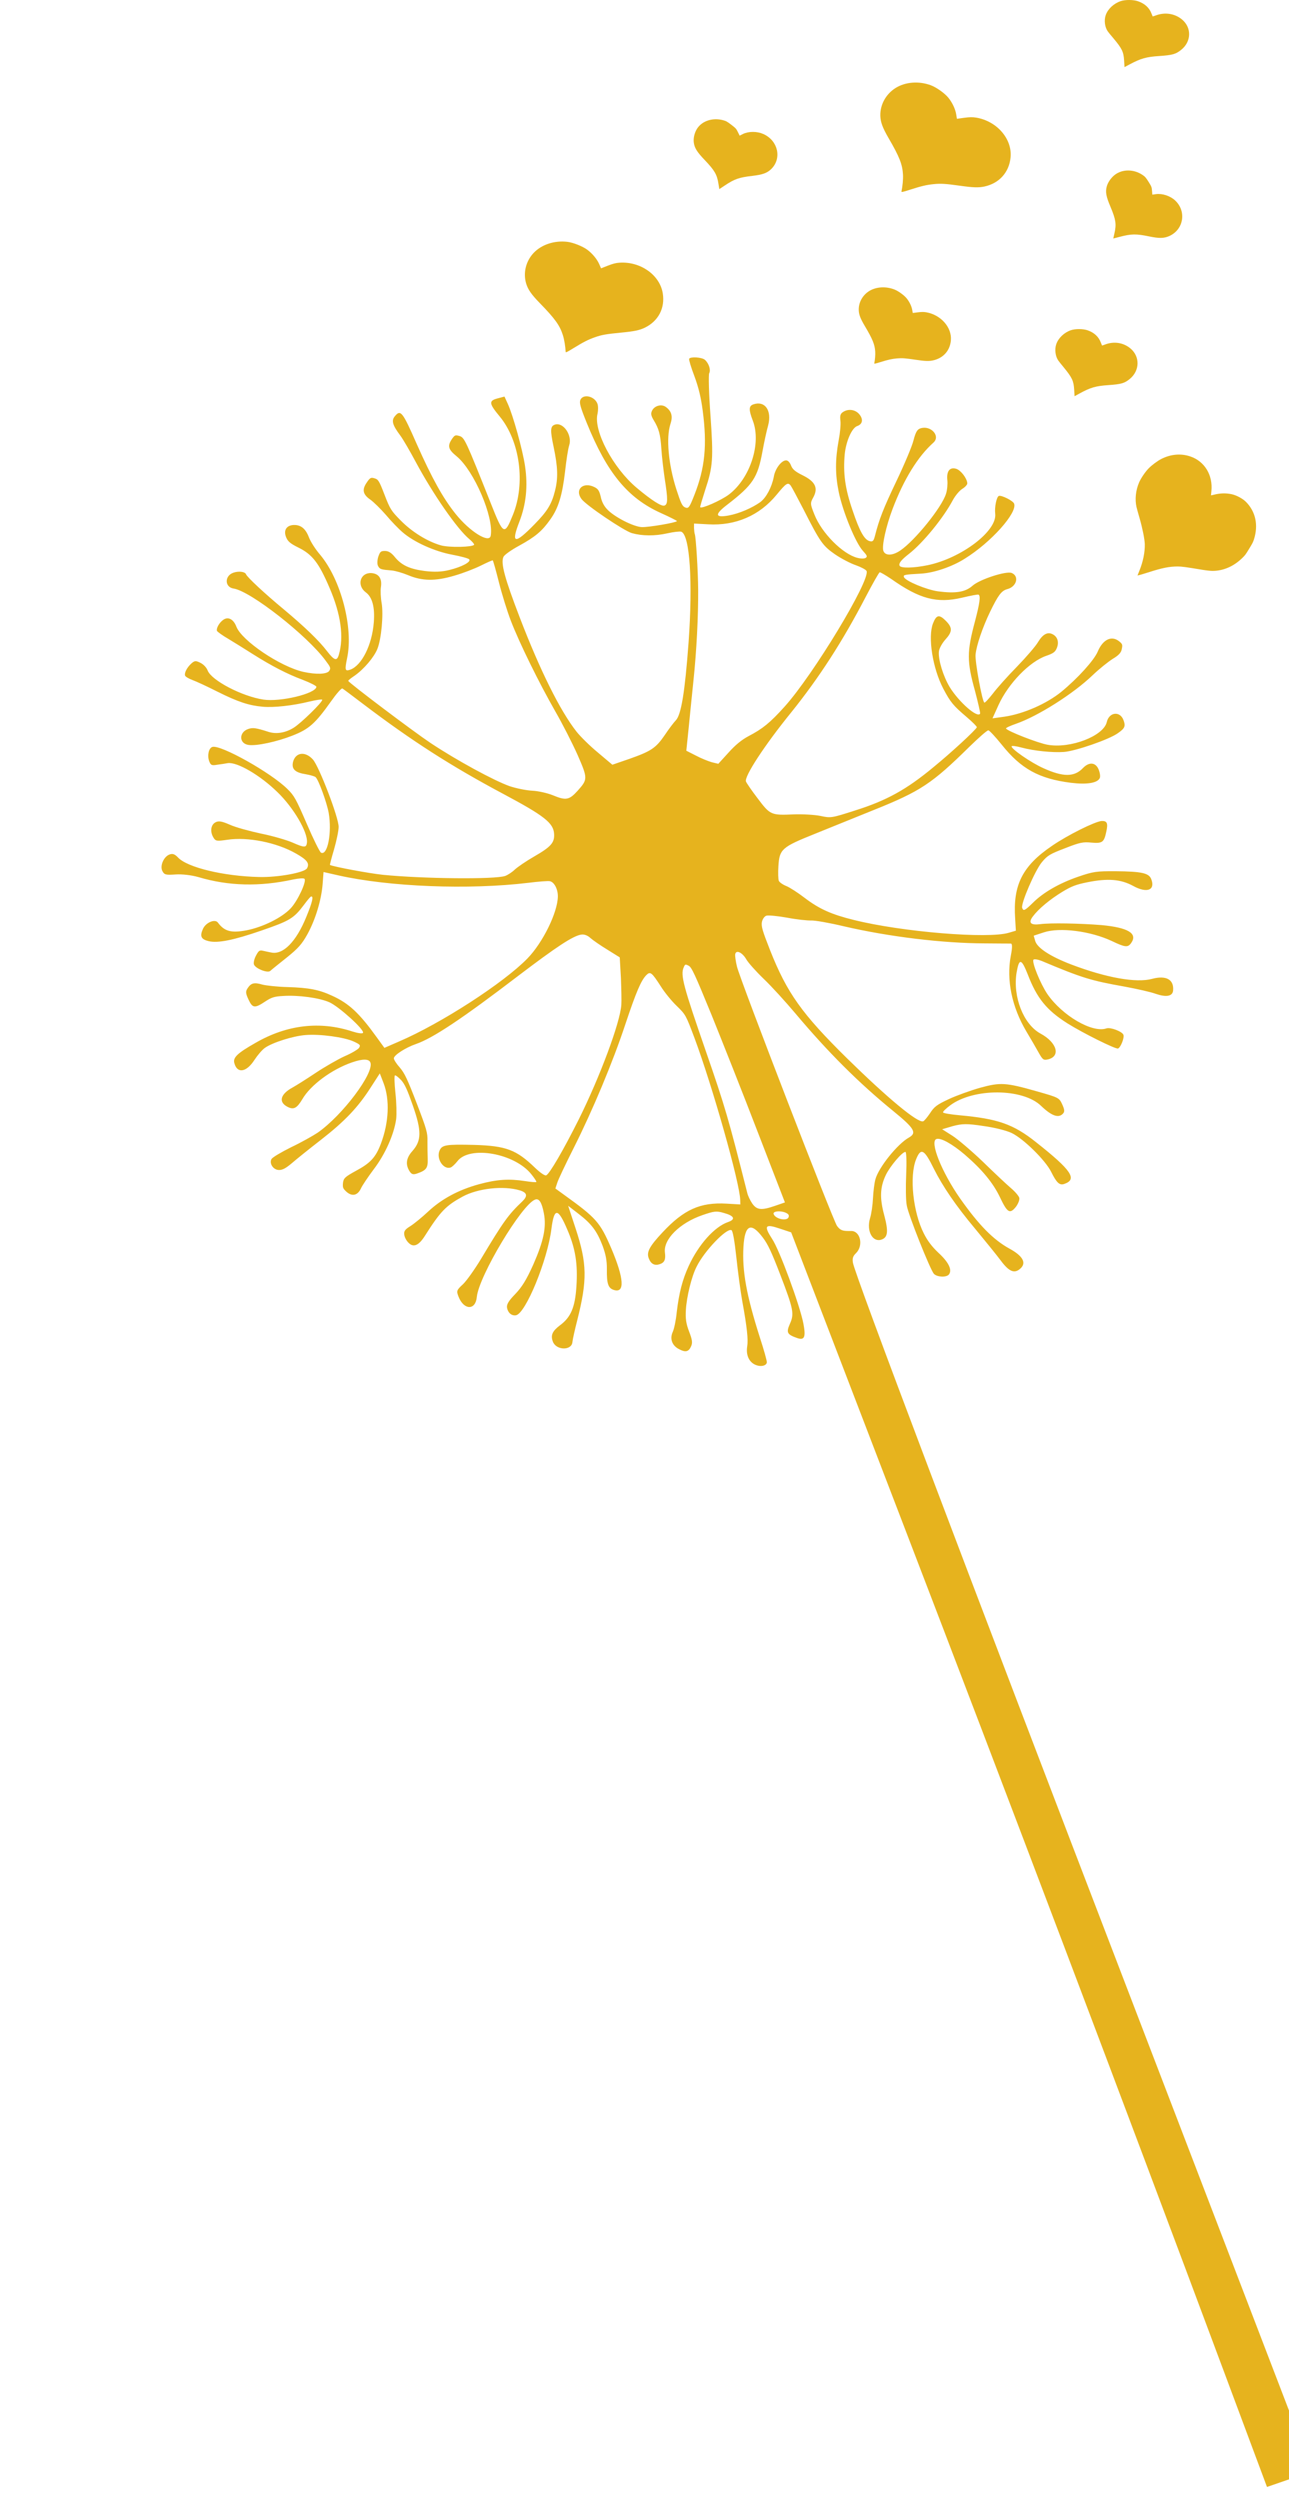 <svg width="344" height="667" viewBox="0 0 344 667" fill="none" xmlns="http://www.w3.org/2000/svg">
<g clip-path="url(#clip0)">
<path d="M105.44 110.968C104.363 112.181 104.734 113.39 106.85 116.223C107.634 117.29 109.446 120.426 110.942 123.226C115.555 131.831 122.042 141.176 125.257 143.828C126.013 144.459 126.604 145.146 126.531 145.319C126.22 145.971 119.877 146.13 117.616 145.475C114.095 144.462 110.003 141.963 106.942 138.861C104.422 136.315 104.08 135.79 102.62 131.987C101.21 128.316 100.943 127.864 99.957 127.61C98.996 127.298 98.724 127.441 97.838 128.786C96.55 130.666 96.855 131.947 98.881 133.327C99.719 133.929 101.591 135.758 103.014 137.395C104.396 139.047 106.409 141.124 107.448 142.003C110.465 144.625 116.004 147.12 120.681 147.981C123 148.419 125.029 148.956 125.229 149.233C125.762 149.891 123.288 151.239 119.869 152.072C117.862 152.567 115.927 152.64 113.377 152.332C109.297 151.809 107.124 150.777 105.342 148.57C104.459 147.489 103.712 147.004 102.769 146.983C101.644 146.975 101.43 147.148 100.942 148.554C100.674 149.438 100.63 150.542 100.897 150.995C101.374 151.87 101.589 151.944 104.585 152.197C105.503 152.277 107.45 152.842 108.892 153.434C112.631 155.015 116.163 155.083 121.2 153.593C123.521 152.941 126.731 151.685 128.34 150.883C129.948 150.08 131.384 149.436 131.5 149.495C131.616 149.554 132.359 152.218 133.162 155.406C133.965 158.594 135.405 163.195 136.328 165.599C138.628 171.587 143.889 182.245 148.165 189.729C150.119 193.114 152.795 198.378 154.152 201.424C156.891 207.705 156.876 207.909 154.131 210.984C151.936 213.424 151.019 213.592 147.686 212.217C146.127 211.567 143.577 211.012 142.055 210.943C140.532 210.874 137.8 210.332 135.977 209.723C131.809 208.241 121.887 202.853 114.922 198.227C110.273 195.129 93.163 182.223 92.945 181.654C92.895 181.523 93.644 180.918 94.575 180.3C97.055 178.603 99.858 175.31 100.73 173.078C101.774 170.441 102.367 163.951 101.854 160.911C101.598 159.514 101.504 157.566 101.656 156.623C102.008 154.373 101.124 153.045 99.146 152.886C96.126 152.69 95.12 156.156 97.611 158.018C99.364 159.295 100.082 162.017 99.757 166.039C99.302 172.037 96.529 177.597 93.433 178.665C92.071 179.135 91.978 178.771 92.646 175.521C94.347 167.411 90.976 154.615 85.447 148.009C84.19 146.562 82.897 144.533 82.427 143.309C81.521 140.949 80.192 139.923 78.191 140.068C76.43 140.23 75.651 141.489 76.323 143.237C76.776 144.417 77.416 144.989 79.722 146.124C83.362 147.936 85.12 150.201 87.953 156.846C90.977 163.871 91.822 169.965 90.417 174.706C89.905 176.417 89.234 176.252 87.277 173.71C85.119 170.891 81.335 167.246 75.76 162.587C70.691 158.396 65.961 153.989 65.659 153.202C65.39 152.503 63.718 152.288 62.274 152.786C59.88 153.612 59.93 156.664 62.355 157.015C66.866 157.686 81.985 169.547 86.885 176.221C88.219 177.989 88.319 178.251 87.885 178.945C87.311 179.886 84.409 179.996 80.988 179.245C74.802 177.865 64.516 170.92 63.073 167.162C62.318 165.195 60.907 164.444 59.614 165.336C58.534 166.054 57.65 167.646 57.901 168.302C57.985 168.521 59.356 169.533 60.974 170.46C62.55 171.401 65.447 173.223 67.422 174.471C72.543 177.704 76.566 179.781 80.826 181.38C82.857 182.165 84.483 182.99 84.443 183.251C84.164 185.08 74.83 187.31 70.318 186.639C64.615 185.785 56.436 181.528 55.412 178.862C55.11 178.075 54.328 177.256 53.516 176.844C52.238 176.195 51.932 176.251 51.093 176.986C49.908 178.039 49.13 179.544 49.399 180.244C49.516 180.55 50.421 181.079 51.399 181.435C52.377 181.79 55.387 183.177 58.057 184.533C63.44 187.23 66.44 188.224 70.114 188.541C73.068 188.808 78.094 188.263 82.579 187.161C84.38 186.738 85.925 186.501 85.992 186.676C86.194 187.201 80.353 192.928 78.35 194.163C76.157 195.514 73.777 195.889 71.714 195.265C68.301 194.165 67.465 194.058 66.226 194.485C63.709 195.354 63.758 198.405 66.366 198.743C68.493 199.049 73.929 197.866 77.989 196.268C82.463 194.526 84.1 193.071 88.352 187.1C89.771 185.076 91.136 183.516 91.385 183.677C91.617 183.795 94.125 185.702 96.958 187.843C109.881 197.64 120.365 204.368 134.351 211.819C145.226 217.62 147.693 219.54 147.875 222.448C148.02 224.773 147.092 225.886 142.574 228.484C140.43 229.718 138.098 231.315 137.341 232.021C136.625 232.714 135.463 233.461 134.803 233.689C132.037 234.643 112.839 234.435 102.247 233.387C98.498 232.998 89.283 231.276 88.056 230.759C87.998 230.73 88.483 228.83 89.157 226.568C89.815 224.262 90.379 221.593 90.373 220.605C90.418 218.164 85.181 204.527 83.516 202.627C81.478 200.36 78.882 200.662 78.202 203.272C77.757 205.158 78.73 206.109 81.611 206.551C82.762 206.748 83.922 207.09 84.187 207.296C84.968 207.868 87.211 214.073 87.722 216.866C88.628 222.147 87.414 228.357 85.672 227.473C85.324 227.296 83.634 223.87 81.891 219.819C79.001 213.144 78.525 212.269 76.728 210.512C72.337 206.137 58.764 198.544 56.658 199.271C55.668 199.612 55.274 201.629 55.844 203.115C56.247 204.164 56.521 204.268 57.967 204.016C58.859 203.906 60.14 203.712 60.793 203.586C63.33 203.255 69.413 206.799 74.053 211.336C78.36 215.493 82.185 222.044 81.919 224.759C81.769 226.196 81.248 226.178 78.097 224.79C76.58 224.126 72.786 223.009 69.698 222.392C66.592 221.731 62.831 220.702 61.355 220.023C59.274 219.107 58.364 218.927 57.547 219.357C56.252 220.001 55.99 221.874 56.974 223.465C57.526 224.413 57.906 224.43 60.609 224.042C66.079 223.194 73.879 224.76 79.04 227.732C81.969 229.394 82.661 230.343 81.94 231.632C81.351 232.775 74.196 234.105 69.141 233.968C59.711 233.756 49.98 231.421 47.509 228.759C46.652 227.867 46.105 227.66 45.279 227.945C43.711 228.486 42.616 230.992 43.335 232.377C43.862 233.383 44.218 233.458 46.864 233.288C48.641 233.17 51.091 233.463 52.98 234C60.999 236.381 69.263 236.599 78.317 234.614C79.705 234.333 81.02 234.226 81.244 234.445C81.926 235.002 79.449 240.361 77.55 242.353C75.19 244.85 70.117 247.342 65.812 248.184C61.714 248.954 59.9 248.491 58.15 246.125C57.367 245.058 54.834 246.13 54.116 247.912C53.291 249.781 53.692 250.583 55.605 251.061C58.09 251.689 62.295 250.832 69.808 248.241C77.32 245.649 78.391 245.032 81.142 241.361C81.971 240.233 82.809 239.251 82.974 239.194C83.759 238.924 83.412 240.578 81.739 244.62C79.046 251.241 75.518 254.834 72.338 254.099C71.742 254.008 70.756 253.754 70.201 253.649C69.274 253.424 69.018 253.611 68.314 254.943C67.848 255.797 67.606 256.87 67.773 257.307C68.193 258.4 71.393 259.672 72.125 259.023C72.43 258.721 74.398 257.151 76.473 255.494C79.618 252.974 80.588 251.847 82.054 249.213C84.199 245.305 85.783 240.057 86.107 235.787L86.346 232.636L90.238 233.521C103.853 236.595 125.114 237.427 140.975 235.519C143.694 235.175 146.241 234.99 146.696 235.08C147.888 235.263 148.908 237.188 148.877 239.178C148.818 243.406 144.893 251.442 140.772 255.685C134.407 262.237 117.668 273.06 106.43 277.877L102.585 279.55L100.493 276.659C95.892 270.277 93.115 267.671 88.646 265.649C85.171 264.026 82.398 263.498 76.723 263.328C74.034 263.265 71.005 262.924 70.02 262.67C67.857 262.03 66.998 262.228 66.088 263.631C65.522 264.469 65.525 264.963 66.303 266.625C67.391 268.972 67.946 269.078 70.847 267.137C72.454 266.087 73.197 265.831 75.578 265.702C79.638 265.44 85.208 266.191 87.911 267.387C90.457 268.539 97.248 274.66 96.881 275.529C96.758 275.819 95.525 275.65 94.033 275.175C85.424 272.354 76.605 273.367 68.261 278.175C63.347 280.96 62.154 282.114 62.526 283.569C63.27 286.48 65.749 286.12 67.914 282.75C68.71 281.535 69.967 280.062 70.667 279.573C72.645 278.148 78.185 276.385 81.5 276.133C85.344 275.797 91.908 276.7 94.412 277.865C96.12 278.662 96.27 278.808 95.811 279.561C95.54 279.951 93.834 280.985 92.027 281.757C90.195 282.587 86.708 284.582 84.252 286.221C81.796 287.86 79.01 289.613 78.046 290.144C74.797 291.908 74.254 294.026 76.751 295.293C78.377 296.118 79.234 295.674 80.685 293.243C82.88 289.466 88.523 285.292 93.93 283.427C96.82 282.43 98.466 282.456 98.852 283.461C99.909 286.215 91.411 297.561 84.77 302.178C83.543 302.998 80.393 304.777 77.704 306.052C75.073 307.355 72.715 308.763 72.461 309.197C71.789 310.369 72.924 312.106 74.429 312.131C75.372 312.152 76.23 311.708 77.926 310.281C79.152 309.215 82.619 306.435 85.608 304.117C92.016 299.134 95.576 295.382 98.93 290.117L101.365 286.356L102.356 288.935C104.068 293.393 103.787 299.479 101.627 305.174C100.249 308.767 98.868 310.283 94.951 312.377C92.098 313.955 91.711 314.287 91.536 315.535C91.419 316.813 91.519 317.075 92.459 317.939C93.947 319.257 95.417 318.948 96.3 317.109C96.643 316.297 98.227 313.969 99.77 311.902C102.783 307.943 105.153 302.67 105.726 298.563C105.884 297.271 105.817 294.175 105.53 291.601C105.26 289.071 105.198 286.964 105.405 286.893C105.611 286.822 106.35 287.408 107.058 288.154C108.04 289.251 108.726 290.796 110.163 294.903C112.559 301.749 112.506 304.291 110.065 307.064C108.331 308.999 108.159 310.741 109.385 312.595C109.893 313.31 110.307 313.415 111.339 313.059C113.816 312.205 114.226 311.568 114.146 309.17C114.098 307.949 114.078 305.828 114.079 304.491C114.149 302.24 113.863 301.25 111.211 294.344C108.744 287.919 107.999 286.345 106.708 284.81C105.818 283.83 105.1 282.692 105.107 282.343C105.11 281.5 108.217 279.488 110.983 278.534C115.564 276.954 123.376 271.734 138.267 260.361C148.546 252.558 153.013 249.582 155.203 249.321C155.914 249.224 156.834 249.55 157.565 250.238C158.205 250.81 160.248 252.233 162.074 253.336L165.393 255.408L165.705 260.844C165.82 263.824 165.896 267.064 165.819 268.081C165.474 272.902 160.078 287.336 154.459 298.629C150.385 306.766 146.616 313.264 145.749 313.563C145.378 313.691 144.174 312.869 142.769 311.522C137.788 306.707 135.011 305.685 126.549 305.436C118.905 305.252 117.947 305.434 117.286 306.998C116.379 309.142 118.364 312.12 120.263 311.465C120.634 311.337 121.457 310.558 122.057 309.807C125.275 305.529 137.355 307.648 141.811 313.288C142.602 314.252 143.194 315.186 143.145 315.302C143.113 315.462 141.756 315.336 140.166 315.093C135.796 314.422 132.604 314.633 127.864 315.921C122.281 317.451 117.837 319.876 114.224 323.25C112.644 324.736 110.545 326.45 109.531 327.096C108.056 328.001 107.76 328.45 107.89 329.395C107.96 330.064 108.469 331.027 109.051 331.568C110.357 332.9 111.793 332.256 113.416 329.666C117.549 323.143 119.029 321.642 123.474 319.218C127.539 317.023 134.35 316.258 138.733 317.567C140.696 318.177 140.891 319.05 139.394 320.507C135.692 324.011 134.345 325.862 128.338 335.903C126.683 338.652 124.524 341.673 123.57 342.597C121.842 344.183 121.785 344.4 122.356 345.886C123.766 349.558 126.934 349.653 127.253 345.979C127.817 340.389 139.299 321.232 142.849 320.008C143.881 319.652 144.598 320.79 145.143 323.671C145.867 327.381 145.061 331.124 142.341 337.309C140.478 341.466 139.289 343.361 137.521 345.208C135.778 346.998 135.204 347.938 135.299 348.796C135.497 350.163 136.512 351.1 137.693 350.891C140.279 350.444 146.123 336.202 147.16 327.826C147.897 322.078 148.915 322.172 151.421 328.089C153.591 333.131 154.226 337.218 153.829 343.245C153.471 348.764 152.344 351.43 149.428 353.574C147.402 355.114 146.895 356.23 147.55 357.934C148.456 360.294 152.592 360.353 152.769 358.015C152.815 357.405 153.396 354.779 154.052 352.226C156.755 341.493 156.706 337.105 153.602 327.683L151.625 321.682L154.416 323.838C157.872 326.507 159.296 328.391 160.824 332.368C161.655 334.655 161.978 336.227 161.958 338.609C161.905 342.489 162.317 343.683 163.85 344.144C166.816 345.051 166.537 341.039 163.127 333.009C160.119 326.028 159.137 324.932 150.484 318.71L148.217 317.067L148.713 315.559C148.957 314.733 150.919 310.591 153.095 306.277C158.11 296.33 163.555 283.365 166.947 273.087C169.754 264.694 171.077 261.565 172.491 260.136C173.536 259.083 173.935 259.391 176.362 263.157C177.347 264.747 179.279 267.1 180.609 268.374C183.004 270.715 183.038 270.803 185.33 276.892C190.123 289.741 197.463 315.67 197.545 320.146L197.577 321.323L193.895 321.108C186.871 320.71 182.523 322.655 176.792 328.79C173.314 332.514 172.495 334.034 173.133 335.695C173.72 337.225 174.707 337.726 176.111 337.242C177.349 336.814 177.692 336.003 177.45 334.156C176.992 330.651 181.385 326.265 187.452 324.172C190.631 323.076 191.217 323.022 193.164 323.587C195.981 324.348 196.391 325.296 194.286 326.022C190.695 327.261 186.437 331.996 183.813 337.703C182.105 341.41 181.215 344.935 180.606 350.045C180.403 352.194 179.904 354.544 179.544 355.312C178.678 357.194 179.383 359.03 181.282 359.959C182.982 360.857 183.825 360.616 184.461 359.109C184.853 358.182 184.733 357.382 183.894 355.197C183.088 353.099 182.907 351.775 183.043 349.452C183.247 345.966 184.565 340.512 185.907 337.921C187.952 333.751 193.93 327.53 195.208 328.179C195.556 328.355 196.025 330.916 196.522 335.496C196.932 339.364 197.639 344.614 198.092 347.131C199.371 354.114 199.704 357.415 199.407 359.2C199.056 361.45 199.843 363.257 201.452 364.038C202.887 364.731 204.498 364.423 204.65 363.479C204.715 363.16 203.879 360.132 202.785 356.797C199.183 345.468 198.039 339.081 198.408 332.618C198.756 326.707 200.423 325.934 203.597 330.185C204.914 331.908 205.918 334.037 208.217 340.025C211.776 349.291 212.006 350.498 210.796 353.192C209.775 355.524 210.059 356.02 212.761 356.969C214.7 357.637 215.092 356.709 214.402 353.087C213.448 348.169 208.015 333.412 206.064 330.522C203.761 326.96 204.164 326.425 208.141 327.776L211.141 328.77L241.117 406.831C268.978 479.384 299.623 560.283 326.783 633.079L338.125 663.467L344.193 661.374L350.219 659.295L301.872 533.274C256.455 415.003 228.268 340.384 227.629 336.892C227.432 335.772 227.602 335.119 228.425 334.34C230.506 332.335 229.624 328.334 227.127 328.403C224.852 328.445 224.322 328.282 223.389 327.069C222.348 325.696 197.568 261.533 196.68 257.88C196.341 256.512 196.134 254.999 196.206 254.579C196.423 253.316 198.056 254.039 199.142 255.892C199.618 256.767 201.748 259.151 203.827 261.156C205.889 263.117 209.692 267.3 212.273 270.369C220.957 280.688 229.158 288.897 238.471 296.474C244.055 301.032 244.748 302.228 242.563 303.477C239.52 305.17 234.46 311.47 233.618 314.631C233.342 315.617 233.073 317.838 232.975 319.654C232.902 321.411 232.56 323.806 232.186 325.024C231.188 328.388 232.859 331.524 235.253 330.698C236.946 330.114 237.144 328.561 235.97 324.165C234.745 319.637 234.845 316.732 236.399 313.474C237.543 311.099 240.789 307.257 241.65 307.307C241.889 307.323 241.987 310.011 241.84 313.28C241.692 316.548 241.73 320.297 241.993 321.592C242.388 324.079 248.25 338.737 249.232 339.834C250.089 340.726 252.612 340.845 253.261 339.978C254.156 338.779 253.185 336.738 250.442 334.219C248.679 332.55 247.529 331.017 246.551 329.077C243.649 323.347 242.662 313.838 244.473 309.302C245.762 306.086 246.649 306.572 249.209 311.777C251.584 316.501 255.037 321.596 260.215 327.779C262.83 330.935 265.936 334.764 267.086 336.298C269.403 339.409 270.853 339.899 272.506 338.239C273.904 336.767 272.852 335.002 269.417 333.118C265.095 330.748 261.269 326.871 256.242 319.745C251.273 312.649 248.052 304.504 249.91 303.863C251.065 303.464 254.168 305.215 257.434 307.999C262.113 312.027 265.003 315.535 266.86 319.398C268.835 323.568 269.491 323.935 271.085 322C271.709 321.19 272.133 320.104 272.031 319.594C271.945 319.129 270.913 317.901 269.741 316.919C268.628 315.967 265.269 312.82 262.35 309.966C259.39 307.126 255.708 303.991 254.214 303.022L251.434 301.258L254.291 300.421C256.752 299.77 258.042 299.721 262.413 300.391C265.417 300.79 268.631 301.612 270.008 302.275C273.167 303.809 278.947 309.487 280.519 312.607C281.983 315.567 282.773 316.285 284.011 315.857C287.602 314.619 285.976 312.21 276.514 304.733C270.449 299.896 266.298 298.457 256.078 297.528C253.703 297.308 251.757 296.989 251.674 296.77C251.59 296.552 252.478 295.701 253.607 294.866C259.867 290.232 272.985 290.309 277.833 295.022C280.644 297.715 282.542 298.397 283.709 297.054C284.169 296.549 284.091 295.981 283.472 294.611C282.66 292.862 282.544 292.803 276.877 291.194C268.378 288.78 267.038 288.698 261.537 290.2C259.011 290.923 255.23 292.277 253.209 293.222C250 294.725 249.316 295.257 248.201 296.979C247.454 298.078 246.657 299.045 246.368 299.145C244.924 299.643 236.889 292.961 226.094 282.381C213.994 270.468 210.035 264.905 205.514 253.496C203.492 248.353 203.121 247.144 203.33 245.983C203.491 245.185 204.008 244.463 204.503 244.292C204.998 244.121 207.473 244.356 210.031 244.81C212.606 245.308 215.478 245.604 216.445 245.567C217.454 245.516 221.362 246.197 225.171 247.111C237.18 249.898 251.597 251.655 262.871 251.677C266.345 251.716 269.48 251.723 269.761 251.725C270.183 251.728 270.181 252.818 269.754 254.994C268.541 261.451 270.045 268.654 273.894 275.147C275.071 277.117 276.565 279.67 277.201 280.837C278.245 282.704 278.494 282.865 279.535 282.655C283.17 281.896 282.148 278.14 277.668 275.726C273.114 273.238 270.236 265.866 271.309 259.408C271.982 255.562 272.595 255.697 274.264 259.922C276.715 266.304 279.288 269.475 284.849 273.001C288.858 275.528 297.708 279.949 298.368 279.721C299.07 279.479 300.114 276.842 299.812 276.056C299.476 275.182 296.351 273.983 295.278 274.353C291.522 275.649 283.515 270.986 279.512 265.19C277.669 262.46 275.313 256.69 275.806 256.025C276.003 255.808 276.997 255.96 277.991 256.36C288.86 260.926 291.08 261.595 300.162 263.214C303.433 263.818 307.168 264.658 308.477 265.147C311.22 266.081 312.889 265.803 313.063 264.307C313.369 261.331 311.228 260.139 307.495 261.13C303.267 262.291 295.236 260.855 285.879 257.302C280.234 255.141 276.789 252.864 276.266 251.015L275.87 249.618L278.569 248.736C282.796 247.327 291.057 248.388 296.704 251.043C300.253 252.739 300.99 252.831 301.868 251.588C303.69 249.029 301.076 247.456 293.951 246.795C288.258 246.334 280.251 246.176 277.59 246.549C275.052 246.88 274.362 246.178 275.635 244.502C277.178 242.435 280.159 239.971 283.489 237.931C285.954 236.438 287.134 235.981 290.215 235.363C295.685 234.268 299.119 234.569 302.363 236.32C306.046 238.366 308.382 237.511 307.241 234.539C306.62 232.921 304.723 232.487 297.734 232.423C292.631 232.402 291.779 232.497 287.693 233.907C282.657 235.644 278.411 238.099 275.672 240.826C273.459 242.975 273.146 243.133 272.793 242.215C272.374 241.122 276.204 232.228 278.061 230.003C279.564 228.198 280.215 227.825 284.251 226.284C288.229 224.714 289.064 224.574 291.298 224.793C294.194 225.032 294.639 224.73 295.236 221.901C295.752 219.594 295.459 218.953 293.946 219.029C292.144 219.205 284.877 222.801 280.741 225.663C272.839 231.013 270.278 236.153 270.924 245.137L271.107 248.291L269.257 248.83C263.783 250.521 240.713 248.629 227.892 245.43C221.854 243.949 218.628 242.488 214.733 239.525C212.947 238.162 210.764 236.737 209.827 236.367C208.891 235.997 207.994 235.366 207.843 234.973C207.675 234.536 207.624 232.821 207.738 231.049C208.019 226.547 208.604 225.999 217.516 222.429C221.395 220.844 228.525 217.988 233.295 216.045C245.649 211.09 248.74 209.034 258.644 199.282C261.161 196.83 263.425 194.811 263.764 194.843C264.045 194.845 265.643 196.571 267.333 198.66C272.472 205.104 277.276 207.753 285.776 208.83C290.096 209.369 292.947 208.88 293.51 207.548C293.682 207.142 293.553 206.197 293.25 205.41C292.462 203.356 290.707 203.169 289.029 204.886C286.735 207.311 283.758 207.348 278.435 204.928C275.11 203.452 269.688 199.679 269.974 199.086C270.048 198.912 271.223 199.051 272.581 199.424C275.969 200.334 280.877 200.819 283.927 200.608C287.019 200.382 296.059 197.264 298.357 195.58C300.203 194.3 300.448 193.721 299.81 192.06C298.87 189.612 295.969 189.97 295.363 192.653C294.499 196.367 285.618 199.777 279.591 198.688C277.091 198.264 268.794 195.038 268.484 194.353C268.375 194.192 269.563 193.634 271.132 193.093C276.952 191.085 286.472 185.079 291.655 180.074C293.366 178.444 295.762 176.528 296.965 175.767C298.565 174.819 299.222 174.097 299.374 173.154C299.624 171.979 299.557 171.804 298.61 171.041C296.617 169.502 294.323 170.59 292.952 173.835C291.972 176.153 287.607 180.975 283.235 184.562C279.315 187.746 273.119 190.477 267.979 191.211L264.871 191.64L266.489 188.062C269.137 182.298 274.762 176.497 279.22 174.959C281.118 174.304 281.629 173.93 282.053 172.843C282.673 171.293 282.219 169.866 280.941 169.217C279.589 168.496 278.311 169.184 277.049 171.253C276.467 172.295 273.911 175.256 271.403 177.853C268.878 180.407 265.977 183.685 264.926 185.087C263.858 186.445 262.871 187.528 262.697 187.44C262.117 187.145 260.172 176.481 260.352 174.637C260.578 172.183 262.23 167.357 264.234 163.201C266.401 158.741 267.271 157.599 268.791 157.174C271.31 156.552 272.088 153.71 269.983 152.852C268.499 152.275 261.473 154.551 259.555 156.252C257.638 157.953 255.093 158.385 250.317 157.756C247.254 157.327 241.642 155.007 241.239 153.958C241.004 153.346 241.351 153.276 245.791 153.031C249.181 152.851 254.069 151.215 257.448 149.059C264.512 144.692 271.564 136.765 270.641 134.361C270.339 133.574 267.279 132.056 266.577 132.298C265.958 132.512 265.386 135.283 265.594 137.042C266.149 141.652 256.595 148.908 247.549 150.791C243.732 151.563 240.349 151.641 240.064 150.898C239.812 150.243 240.544 149.347 242.594 147.749C246.399 144.753 251.739 138.209 254.293 133.418C254.948 132.202 256.073 130.873 256.791 130.428C257.549 129.968 258.141 129.318 258.147 128.97C258.107 127.647 256.407 125.412 255.148 125.055C253.417 124.563 252.563 125.748 252.824 128.133C252.929 129.136 252.781 130.821 252.447 131.777C251.31 135.387 244.146 144.243 240.249 146.875C238.172 148.284 236.262 148.3 235.758 146.989C235.271 145.721 236.458 140.412 238.194 135.803C241.21 127.833 244.965 121.786 249.105 118.081C251.088 116.308 248.359 113.339 245.593 114.294C244.768 114.578 244.35 115.316 243.783 117.492C243.403 119.058 241.346 123.926 239.22 128.371C235.753 135.656 234.636 138.466 233.486 143.021C233.146 144.326 232.908 144.557 232.138 144.377C230.697 144.033 229.452 141.888 227.518 136.121C225.509 130.28 224.974 126.208 225.442 121.097C225.803 117.656 227.355 114.151 228.758 113.667C230.162 113.182 230.436 111.949 229.412 110.62C228.387 109.291 226.541 108.987 225.131 109.82C224.29 110.308 224.111 110.815 224.284 112.24C224.414 113.186 224.195 115.538 223.833 117.395C222.877 122.575 222.875 126.586 223.844 131.3C224.965 136.655 228.327 144.801 230.274 146.95C231.406 148.193 231.507 148.455 231.079 148.801C230.799 149.046 229.831 149.083 228.846 148.829C224.92 147.857 219.297 142.223 217.343 137.255C216.211 134.428 216.185 134.239 217.069 132.647C218.403 130.158 217.567 128.466 214.216 126.801C212.259 125.843 211.503 125.212 211.117 124.207C210.798 123.377 210.315 122.85 209.835 122.818C208.594 122.751 206.854 125.034 206.51 127.182C205.979 129.939 204.498 132.777 202.859 133.986C200.651 135.539 197.325 136.983 194.491 137.516C190.782 138.202 190.652 137.256 194.087 134.636C200.939 129.352 202.21 127.428 203.487 120.405C203.936 117.923 204.614 114.819 204.995 113.499C206.04 109.526 204.156 106.81 201.06 107.878C199.822 108.305 199.769 109.264 200.91 112.236C203.227 118.267 200.21 127.574 194.576 131.893C192.443 133.52 187.08 135.865 186.862 135.297C186.811 135.166 187.429 133.122 188.193 130.73C190.276 124.467 190.413 122.391 189.604 110.79C189.175 105.048 189.057 99.991 189.269 99.571C189.736 98.717 189.205 96.97 188.133 96.003C187.343 95.286 184.183 95.089 183.913 95.727C183.815 95.958 184.422 98.026 185.312 100.342C186.429 103.372 187.072 106.021 187.53 109.526C188.755 118.805 188.135 124.859 185.322 132.017C184 135.393 183.754 135.726 182.876 135.385C182.096 135.06 181.762 134.433 180.508 130.559C178.379 123.919 177.735 116.766 178.915 113.142C179.614 111.069 179.235 109.715 177.732 108.6C176.535 107.676 174.562 108.258 173.974 109.649C173.639 110.358 173.775 110.955 174.434 112.064C175.828 114.355 176.241 115.796 176.503 119.765C176.63 121.8 177.047 125.319 177.391 127.675C178.257 133.217 178.256 134.554 177.306 134.881C176.522 135.152 173.858 133.447 169.927 130.151C163.579 124.817 158.305 114.856 159.471 110.346C159.656 109.49 159.666 108.299 159.431 107.687C158.659 105.676 155.636 104.987 154.885 106.681C154.583 107.478 154.845 108.526 156.606 112.868C161.99 126.157 167.511 132.865 176.333 136.85C178.762 137.943 180.678 138.915 180.671 139.017C180.458 139.437 173.129 140.678 171.284 140.622C169 140.518 163.758 137.823 161.944 135.776C161.145 134.913 160.585 133.819 160.321 132.524C159.94 130.923 159.615 130.441 158.686 129.97C155.667 128.438 153.297 130.542 155.172 133.113C156.372 134.777 166.467 141.59 168.629 142.23C171.405 143.005 174.779 143.029 178.092 142.282C179.769 141.902 181.43 141.725 181.803 141.843C184.107 142.731 184.929 155.218 183.754 171.512C182.784 184.567 181.792 190.75 180.337 192.193C179.835 192.712 178.496 194.461 177.43 196.066C175.034 199.566 173.806 200.385 168.003 202.437L163.422 204.017L159.549 200.75C157.431 199.006 154.869 196.474 153.861 195.189C149.48 189.622 144.144 178.891 138.689 164.686C134.661 154.196 133.58 150.164 134.365 148.557C134.585 148.035 136.497 146.683 138.55 145.578C142.912 143.183 144.674 141.684 146.881 138.547C149.04 135.525 150.063 132.103 150.805 125.759C151.128 122.826 151.607 119.691 151.892 118.851C152.803 116.111 150.302 112.519 148.073 113.288C146.876 113.701 146.782 114.674 147.759 119.286C148.88 124.641 148.979 127.577 148.097 131C147.231 134.466 146.059 136.405 142.662 139.854C137.366 145.294 136.314 145.112 138.565 139.287C140.408 134.593 140.919 129.714 140.12 124.347C139.5 120.056 136.876 110.666 135.512 107.722L134.633 105.798L132.807 106.279C130.388 106.916 130.474 107.628 133.347 111.092C138.759 117.639 140.294 128.94 136.883 137.343C134.631 142.921 134.358 142.817 130.986 134.279C124.317 117.523 123.974 116.751 122.64 116.32C121.538 116.007 121.373 116.064 120.7 116.989C119.346 118.941 119.558 119.858 121.868 121.734C126.521 125.574 131.867 138.034 130.951 142.953C130.532 145.028 125.37 141.81 121.606 137.119C118.191 132.852 115.292 127.616 111.188 118.39C107.435 109.835 106.919 109.221 105.44 110.968ZM211.014 129.539C211.306 129.933 212.835 132.821 214.449 135.927C218.856 144.603 219.581 145.64 222.885 147.915C224.529 149.031 226.985 150.312 228.435 150.802C229.844 151.306 231.138 151.998 231.272 152.348C232.245 154.883 217.034 180.028 209.397 188.503C205.533 192.806 203.499 194.448 199.796 196.369C197.933 197.358 196.261 198.727 194.395 200.806L191.699 203.766L190.001 203.361C189.057 203.093 187.125 202.324 185.715 201.573L183.16 200.277L183.765 194.425C184.086 191.246 184.642 185.51 185.051 181.707C185.9 173.692 186.369 164.324 186.322 157.262C186.287 152.423 185.732 143.309 185.429 142.523C185.329 142.261 185.242 141.548 185.213 140.865L185.223 139.673L188.946 139.874C196.269 140.318 202.688 137.559 207.273 131.968C209.819 128.862 210.281 128.604 211.014 129.539ZM237.826 154.442C245.399 159.799 250.029 161.023 256.72 159.457C258.991 158.921 260.949 158.543 261.123 158.631C261.745 158.911 261.475 160.886 260.203 165.73C258.015 173.909 258.005 176.437 260.216 184.386C261.027 187.472 261.629 190.135 261.572 190.352C260.984 191.743 255.931 187.349 253.427 183.263C251.733 180.432 250.36 176.005 250.563 173.856C250.625 173.043 251.394 171.639 252.274 170.643C254.181 168.549 254.241 167.489 252.47 165.675C250.64 163.832 249.905 163.986 248.983 166.333C247.581 169.985 248.9 178.291 251.726 183.701C253.64 187.347 254.414 188.268 258.021 191.33C259.55 192.634 260.764 193.848 260.691 194.022C260.372 194.775 253.781 200.861 249.047 204.721C241.884 210.657 236.598 213.569 228.259 216.199C221.852 218.26 221.712 218.259 218.962 217.673C217.439 217.358 214.237 217.175 211.839 217.26C205.769 217.523 205.554 217.448 202.213 213.008C200.621 210.933 199.229 208.89 199.078 208.496C198.574 207.185 203.987 198.883 211.126 190.085C218.626 180.766 224.842 171.147 231.053 159.204C232.887 155.701 234.558 152.748 234.764 152.677C234.929 152.62 236.315 153.429 237.826 154.442ZM189.894 270.764C192.72 277.758 198.307 291.818 202.251 302.089L209.476 320.782L206.834 321.693C203.202 322.946 201.985 322.821 200.751 321.069C200.209 320.266 199.582 318.998 199.404 318.168C194.397 298.315 193.504 295.257 188.376 280.444C182.375 263.112 181.556 260.127 182.455 258.085C182.822 257.216 182.905 257.187 183.776 257.629C184.572 257.998 185.467 259.966 189.894 270.764ZM209.689 323.529C210.427 323.869 210.627 324.146 210.465 324.697C210.116 325.857 206.986 325.254 206.466 323.899C206.164 323.112 208.23 322.894 209.689 323.529Z" fill="#E6B31E"/>
<path d="M238.617 77.2C236.33 76.338 233.776 76.516 231.946 77.657C230.154 78.785 229.094 80.74 229.18 82.801C229.236 83.975 229.619 84.992 230.774 86.943C232.869 90.458 233.453 91.9 233.572 93.792C233.632 94.637 233.519 95.989 233.323 96.931C233.285 97.085 233.6 97.026 234.893 96.621C236.991 95.972 238.023 95.732 239.381 95.619C240.689 95.496 241.615 95.568 244.289 95.966C246.805 96.345 247.811 96.385 248.914 96.166C251.704 95.594 253.534 93.565 253.766 90.794C254.059 87.352 251.123 84.009 247.208 83.314C246.519 83.193 245.955 83.199 244.932 83.326L243.589 83.497L243.45 82.684C243.274 81.658 242.66 80.421 241.906 79.522C241.17 78.659 239.658 77.594 238.617 77.2Z" fill="#E6B31E"/>
</g>
<path d="M203.714 35.75C202.041 35.003 199.771 35.005 198.255 35.754L197.397 36.191L196.923 35.232C196.493 34.344 196.372 34.214 195.181 33.299C194.067 32.443 193.781 32.279 192.937 32.057C190.177 31.33 187.344 32.256 186.011 34.353C185.341 35.418 184.991 36.895 185.158 38.046C185.353 39.477 186 40.533 188.085 42.711C190.733 45.488 191.363 46.586 191.749 49.094L191.968 50.451L193.409 49.496C196.039 47.745 197.222 47.335 200.813 46.917C203.5 46.604 204.68 46.173 205.769 45.151C208.734 42.32 207.681 37.516 203.714 35.75Z" fill="#E6B31E"/>
<path d="M299.097 0.299C297.242 0.911 295.654 2.392 295.085 4.043C294.601 5.409 294.851 7.302 295.654 8.398C295.787 8.597 296.439 9.395 297.108 10.177C299.448 12.967 299.849 13.793 299.999 16.184L300.1 17.906L301.437 17.195C304.462 15.586 305.883 15.173 309.376 14.946C312.886 14.704 313.772 14.462 315.226 13.294C317.95 11.131 318.067 7.402 315.477 5.224C313.538 3.601 310.897 3.189 308.423 4.128C308.005 4.285 307.638 4.398 307.621 4.384C307.604 4.356 307.454 4.014 307.303 3.616C306.718 2.064 305.498 0.954 303.727 0.342C302.473 -0.099 300.334 -0.114 299.097 0.299Z" fill="#E6B31E"/>
<path d="M151.417 64.518C147.982 64.105 144.542 65.236 142.425 67.459C140.355 69.654 139.576 72.748 140.404 75.593C140.885 77.213 141.761 78.5 144.017 80.823C148.103 85.004 149.4 86.815 150.216 89.414C150.589 90.573 150.899 92.498 150.955 93.88C150.957 94.108 151.368 93.917 153.002 92.905C155.655 91.276 156.988 90.584 158.812 89.956C160.563 89.333 161.857 89.113 165.663 88.745C169.244 88.405 170.637 88.113 172.074 87.427C175.703 85.665 177.514 82.2 176.877 78.254C176.093 73.348 170.913 69.698 165.306 70.082C164.319 70.15 163.547 70.353 162.187 70.884L160.405 71.587L159.933 70.5C159.339 69.129 158.071 67.616 156.727 66.622C155.42 65.671 152.98 64.708 151.417 64.518Z" fill="#E6B31E"/>
<path d="M317.695 121.781C315.178 120.914 312.434 121.153 309.891 122.455C308.867 122.985 307.375 124.095 306.521 124.974C305.625 125.888 304.466 127.599 303.992 128.708C303.091 130.815 302.839 133.231 303.303 135.272C303.407 135.712 303.765 137.022 304.107 138.184C304.877 140.856 305.474 143.794 305.514 145.174C305.567 147.316 305.048 149.875 304.061 152.295C303.804 152.908 303.584 153.461 303.568 153.522C303.558 153.574 304.775 153.231 306.289 152.748C310.166 151.503 312.027 151.129 314.31 151.125C315.358 151.13 316.302 151.252 320.831 152.001C321.841 152.171 323.042 152.306 323.509 152.306C326.442 152.333 329.3 151.088 331.623 148.773C332.317 148.085 332.445 147.911 333.378 146.379C334.269 144.917 334.414 144.625 334.653 143.885C335.862 140.055 335.089 136.464 332.498 133.874C331.629 133.004 329.955 132.111 328.706 131.845C327.147 131.514 325.614 131.558 323.981 131.975C323.538 132.093 323.185 132.167 323.18 132.141C323.175 132.115 323.225 131.631 323.286 131.061C323.733 126.791 321.5 123.074 317.695 121.781Z" fill="#E6B31E"/>
<path d="M313.631 53.497C312.338 52.272 310.203 51.562 308.499 51.791L307.53 51.933L307.442 50.883C307.37 49.914 307.305 49.754 306.528 48.521C305.801 47.368 305.593 47.124 304.882 46.651C302.561 45.104 299.553 45.086 297.517 46.64C296.49 47.43 295.609 48.709 295.337 49.843C294.985 51.248 295.199 52.443 296.345 55.142C297.795 58.582 297.978 59.811 297.404 62.288L297.103 63.632L298.814 63.187C301.939 62.365 303.204 62.35 306.734 63.082C309.376 63.629 310.646 63.594 312.051 62.975C315.894 61.243 316.699 56.399 313.631 53.497Z" fill="#E6B31E"/>
<path d="M285.792 88.094C283.984 88.706 282.436 90.186 281.882 91.837C281.41 93.203 281.654 95.097 282.436 96.192C282.567 96.392 283.202 97.189 283.854 97.972C286.134 100.761 286.525 101.587 286.672 103.978L286.77 105.701L288.073 104.989C291.022 103.38 292.406 102.968 295.811 102.74C299.232 102.498 300.096 102.256 301.513 101.089C304.168 98.925 304.282 95.196 301.757 93.018C299.867 91.396 297.294 90.983 294.882 91.922C294.475 92.079 294.117 92.193 294.101 92.179C294.084 92.15 293.938 91.808 293.791 91.41C293.221 89.859 292.032 88.748 290.305 88.136C289.083 87.695 286.998 87.681 285.792 88.094Z" fill="#E6B31E"/>
<path d="M248.426 22.751C245.194 21.552 241.567 21.846 238.95 23.508C236.386 25.152 234.849 27.968 234.936 30.919C234.995 32.6 235.521 34.051 237.127 36.827C240.042 41.831 240.845 43.887 240.982 46.596C241.053 47.805 240.869 49.743 240.575 51.095C240.519 51.316 240.967 51.227 242.809 50.627C245.797 49.666 247.266 49.306 249.196 49.123C251.054 48.927 252.367 49.015 256.157 49.544C259.721 50.049 261.148 50.09 262.717 49.761C266.687 48.898 269.319 45.962 269.696 41.99C270.171 37.054 266.059 32.312 260.515 31.377C259.54 31.213 258.739 31.231 257.284 31.428L255.376 31.695L255.191 30.532C254.96 29.064 254.109 27.303 253.054 26.027C252.024 24.802 249.896 23.3 248.426 22.751Z" fill="#E6B31E"/>
<defs>
<clipPath id="clip0">
<rect width="279.444" height="599.281" fill="white" transform="matrix(0.945 -0.326 0.358 0.934 0 146.551)"/>
</clipPath>
</defs>
</svg>
